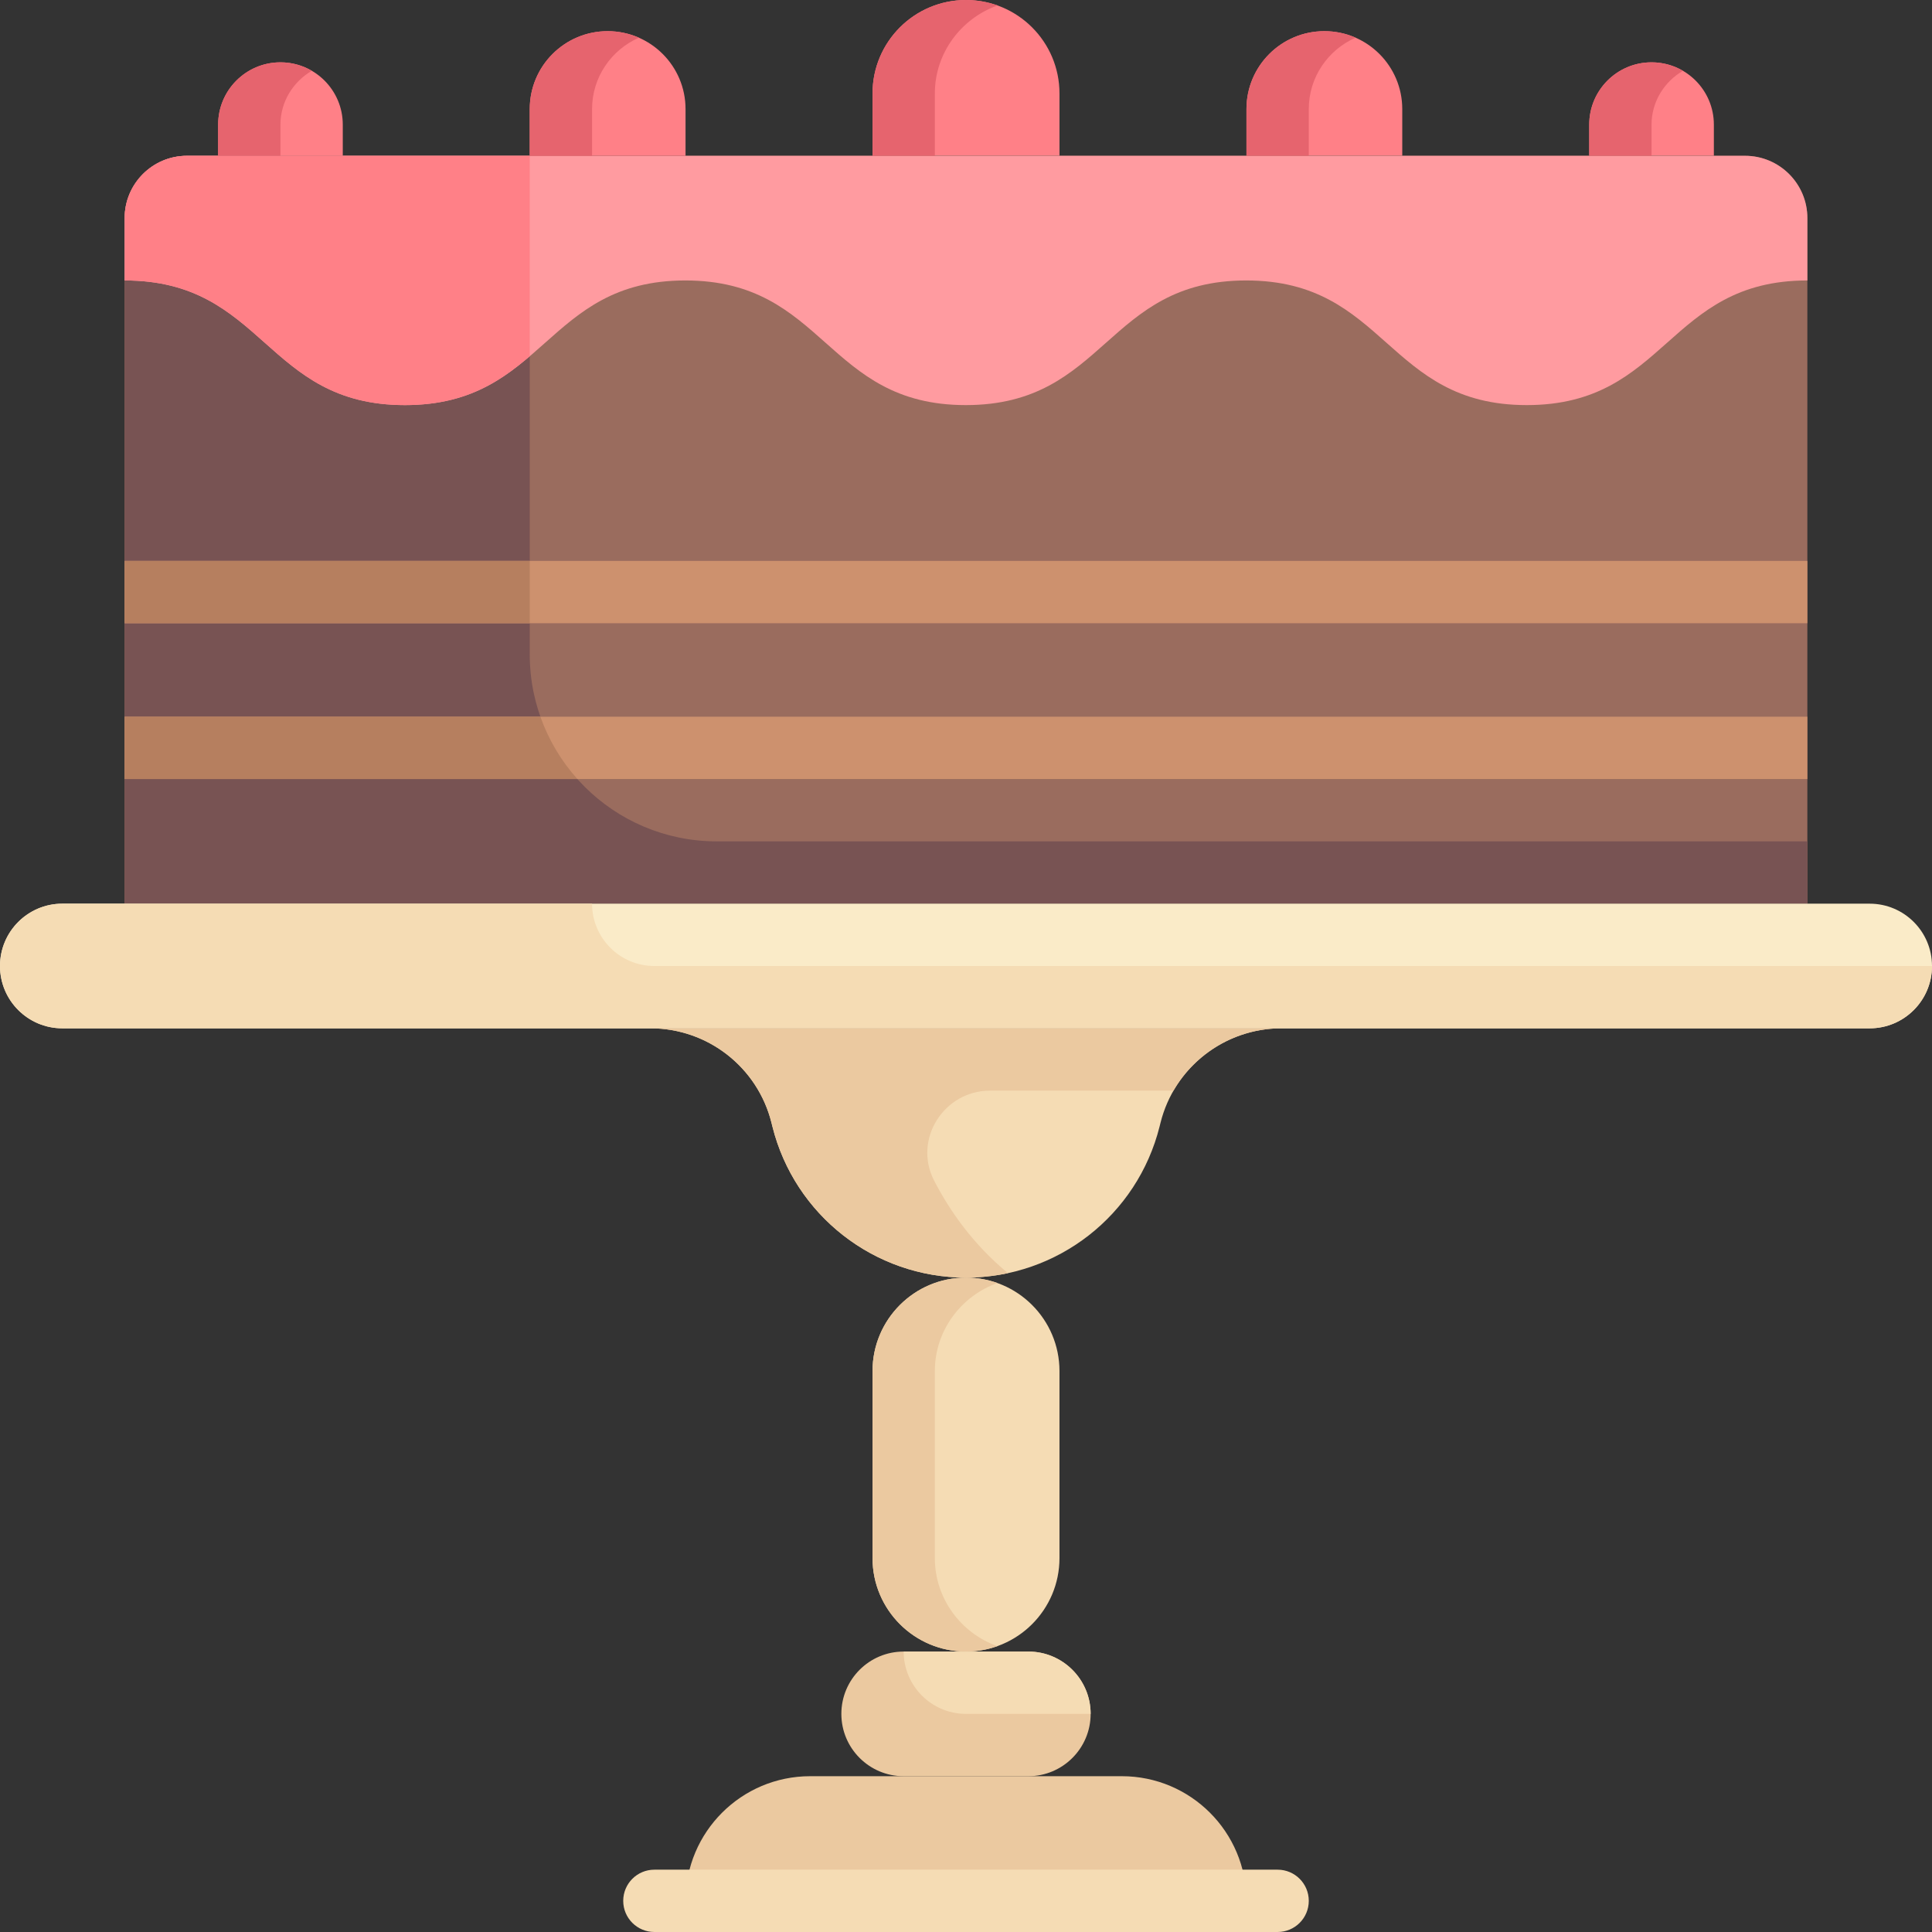 <svg viewBox="0 0 512 512" xmlns="http://www.w3.org/2000/svg"><rect x="0" y="0" width="512" height="512" fill="#333333" stroke="none"/><g fill="#ff8087"><path d="m256 0c-13.684 0-24.773 11.094-24.773 24.773v16.516h49.547v-16.516c0-13.68-11.09-24.773-24.773-24.773zm0 0"/><path d="m437.676 16.516c-9.121 0-16.516 7.395-16.516 16.516v8.258h33.031v-8.258c.004-9.121-7.391-16.516-16.516-16.516zm0 0"/><path d="m350.969 8.258c-11.402 0-20.645 9.242-20.645 20.645v12.387h41.289v-12.387c0-11.402-9.242-20.645-20.645-20.645zm0 0"/></g><path d="m462.453 41.289h-412.906c-9.121 0-16.516 7.395-16.516 16.516v181.68h445.938v-181.68c0-9.121-7.395-16.516-16.516-16.516zm0 0" fill="#9a6c5e"/><path d="m140.387 173.418v-132.129h-90.84c-9.121 0-16.516 7.395-16.516 16.516v181.68h445.938v-16.516h-289.035c-27.363 0-49.547-22.184-49.547-49.551zm0 0" fill="#785353"/><path d="m204.449 297.535.246.988c5.887 23.543 27.039 40.055 51.305 40.055s45.418-16.516 51.305-40.055l.246-.988c3.676-14.703 16.891-25.02 32.047-25.02h-167.195c15.156 0 28.371 10.316 32.047 25.02zm0 0" fill="#f5dcb4"/><path d="m297.289 470.711h-82.578c-18.242 0-33.031 14.789-33.031 33.031h148.645c0-18.246-14.789-33.031-33.035-33.031zm0 0" fill="#ebc9a0"/><path d="m478.969 74.324c-37.18 0-37.18 33.031-74.359 33.031-37.176 0-37.176-33.031-74.355-33.031-37.152 0-37.152 33.031-74.305 33.031-37.168 0-37.168-33.031-74.332-33.031-37.148 0-37.148 33.031-74.301 33.031-37.141 0-37.141-33.031-74.285-33.031v-16.52c0-9.121 7.395-16.516 16.516-16.516h412.902c9.125 0 16.52 7.395 16.52 16.516zm0 0" fill="#ff9ba0"/><path d="m338.582 512h-165.164c-4.562 0-8.258-3.695-8.258-8.258s3.695-8.258 8.258-8.258h165.16c4.566 0 8.262 3.695 8.262 8.258s-3.695 8.258-8.258 8.258zm0 0" fill="#f5dcb4"/><path d="m495.484 272.516h-478.969c-9.121 0-16.516-7.395-16.516-16.516s7.395-16.516 16.516-16.516h478.969c9.121 0 16.516 7.395 16.516 16.516s-7.395 16.516-16.516 16.516zm0 0" fill="#faebc8"/><path d="m156.902 239.484h-140.387c-9.121 0-16.516 7.395-16.516 16.516s7.395 16.516 16.516 16.516h478.969c9.121 0 16.516-7.395 16.516-16.516h-338.582c-9.121 0-16.516-7.395-16.516-16.516zm0 0" fill="#f5dcb4"/><path d="m262.371 289.031h48.613c5.793-9.992 16.613-16.516 28.613-16.516h-167.195c15.156 0 28.371 10.316 32.047 25.02l.246.988c5.887 23.543 27.039 40.055 51.305 40.055 3.77 0 7.555-.418 11.129-1.18-9.145-7.523-15.457-16.504-19.602-24.574-5.582-10.879 2.617-23.793 14.844-23.793zm0 0" fill="#ebc9a0"/><path d="m256 437.676c-13.684 0-24.773-11.09-24.773-24.773v-49.547c0-13.684 11.09-24.773 24.773-24.773s24.773 11.09 24.773 24.773v49.547c0 13.684-11.09 24.773-24.773 24.773zm0 0" fill="#f5dcb4"/><path d="m247.742 412.902v-49.547c0-10.77 6.992-19.93 16.594-23.344-2.598-.922-5.426-1.43-8.336-1.43-13.684 0-24.773 11.09-24.773 24.773v49.547c0 13.684 11.09 24.773 24.773 24.773 2.91 0 5.719-.508 8.312-1.43-9.602-3.41-16.57-12.57-16.57-23.344zm0 0" fill="#ebc9a0"/><path d="m272.516 470.711h-33.031c-9.121 0-16.516-7.395-16.516-16.516 0-9.125 7.395-16.516 16.516-16.516h33.031c9.121 0 16.516 7.395 16.516 16.516 0 9.121-7.395 16.516-16.516 16.516zm0 0" fill="#ebc9a0"/><path d="m289.031 454.195h-33.031c-9.121 0-16.516-7.395-16.516-16.516h33.031c9.121-.004 16.516 7.391 16.516 16.516zm0 0" fill="#f5dcb4"/><path d="m33.031 148.645h445.938v16.516h-445.938zm0 0" fill="#cd916e"/><path d="m33.031 189.934h445.938v16.516h-445.938zm0 0" fill="#cd916e"/><path d="m143.211 189.934h-110.18v16.516h119.984c-4.277-4.766-7.621-10.352-9.805-16.516zm0 0" fill="#b67f5f"/><path d="m33.031 148.645h107.355v16.516h-107.355zm0 0" fill="#b67f5f"/><path d="m140.387 41.289h-90.84c-9.121 0-16.516 7.395-16.516 16.516v16.516c37.145 0 37.145 33.035 74.285 33.035 15.879 0 24.961-6.047 33.07-12.957zm0 0" fill="#ff8087"/><path d="m264.363 1.445c-2.594-.922-5.453-1.445-8.363-1.445-13.684 0-24.773 11.094-24.773 24.773v16.516h16.516v-16.516c0-10.77 7.023-19.918 16.621-23.328zm0 0" fill="#e6646e"/><path d="m359.246 9.988c-2.539-1.137-5.34-1.73-8.277-1.73-11.402 0-20.645 9.246-20.645 20.645v12.387h16.516v-12.387c0-8.461 5.121-15.727 12.406-18.914zm0 0" fill="#e6646e"/><path d="m446 18.766c-2.438-1.418-5.301-2.25-8.324-2.25-9.121 0-16.516 7.395-16.516 16.516v8.258h16.516v-8.258c0-6.098 3.41-11.406 8.324-14.266zm0 0" fill="#e6646e"/><path d="m161.031 8.258c-11.402 0-20.645 9.242-20.645 20.645v12.387h41.289v-12.387c0-11.402-9.242-20.645-20.645-20.645zm0 0" fill="#ff8087"/><path d="m169.32 9.992c-2.531-1.109-5.348-1.734-8.289-1.734-11.398 0-20.645 9.242-20.645 20.645v12.387h16.516v-12.387c0-8.461 5.133-15.723 12.418-18.91zm0 0" fill="#e6646e"/><path d="m74.324 16.516c-9.121 0-16.516 7.395-16.516 16.516v8.258h33.031v-8.258c0-9.121-7.395-16.516-16.516-16.516zm0 0" fill="#ff8087"/><path d="m82.637 18.758c-2.441-1.418-5.289-2.242-8.316-2.242-9.121 0-16.516 7.395-16.516 16.516v8.258h16.516v-8.258c.004-6.098 3.398-11.41 8.316-14.273zm0 0" fill="#e6646e"/></svg>
